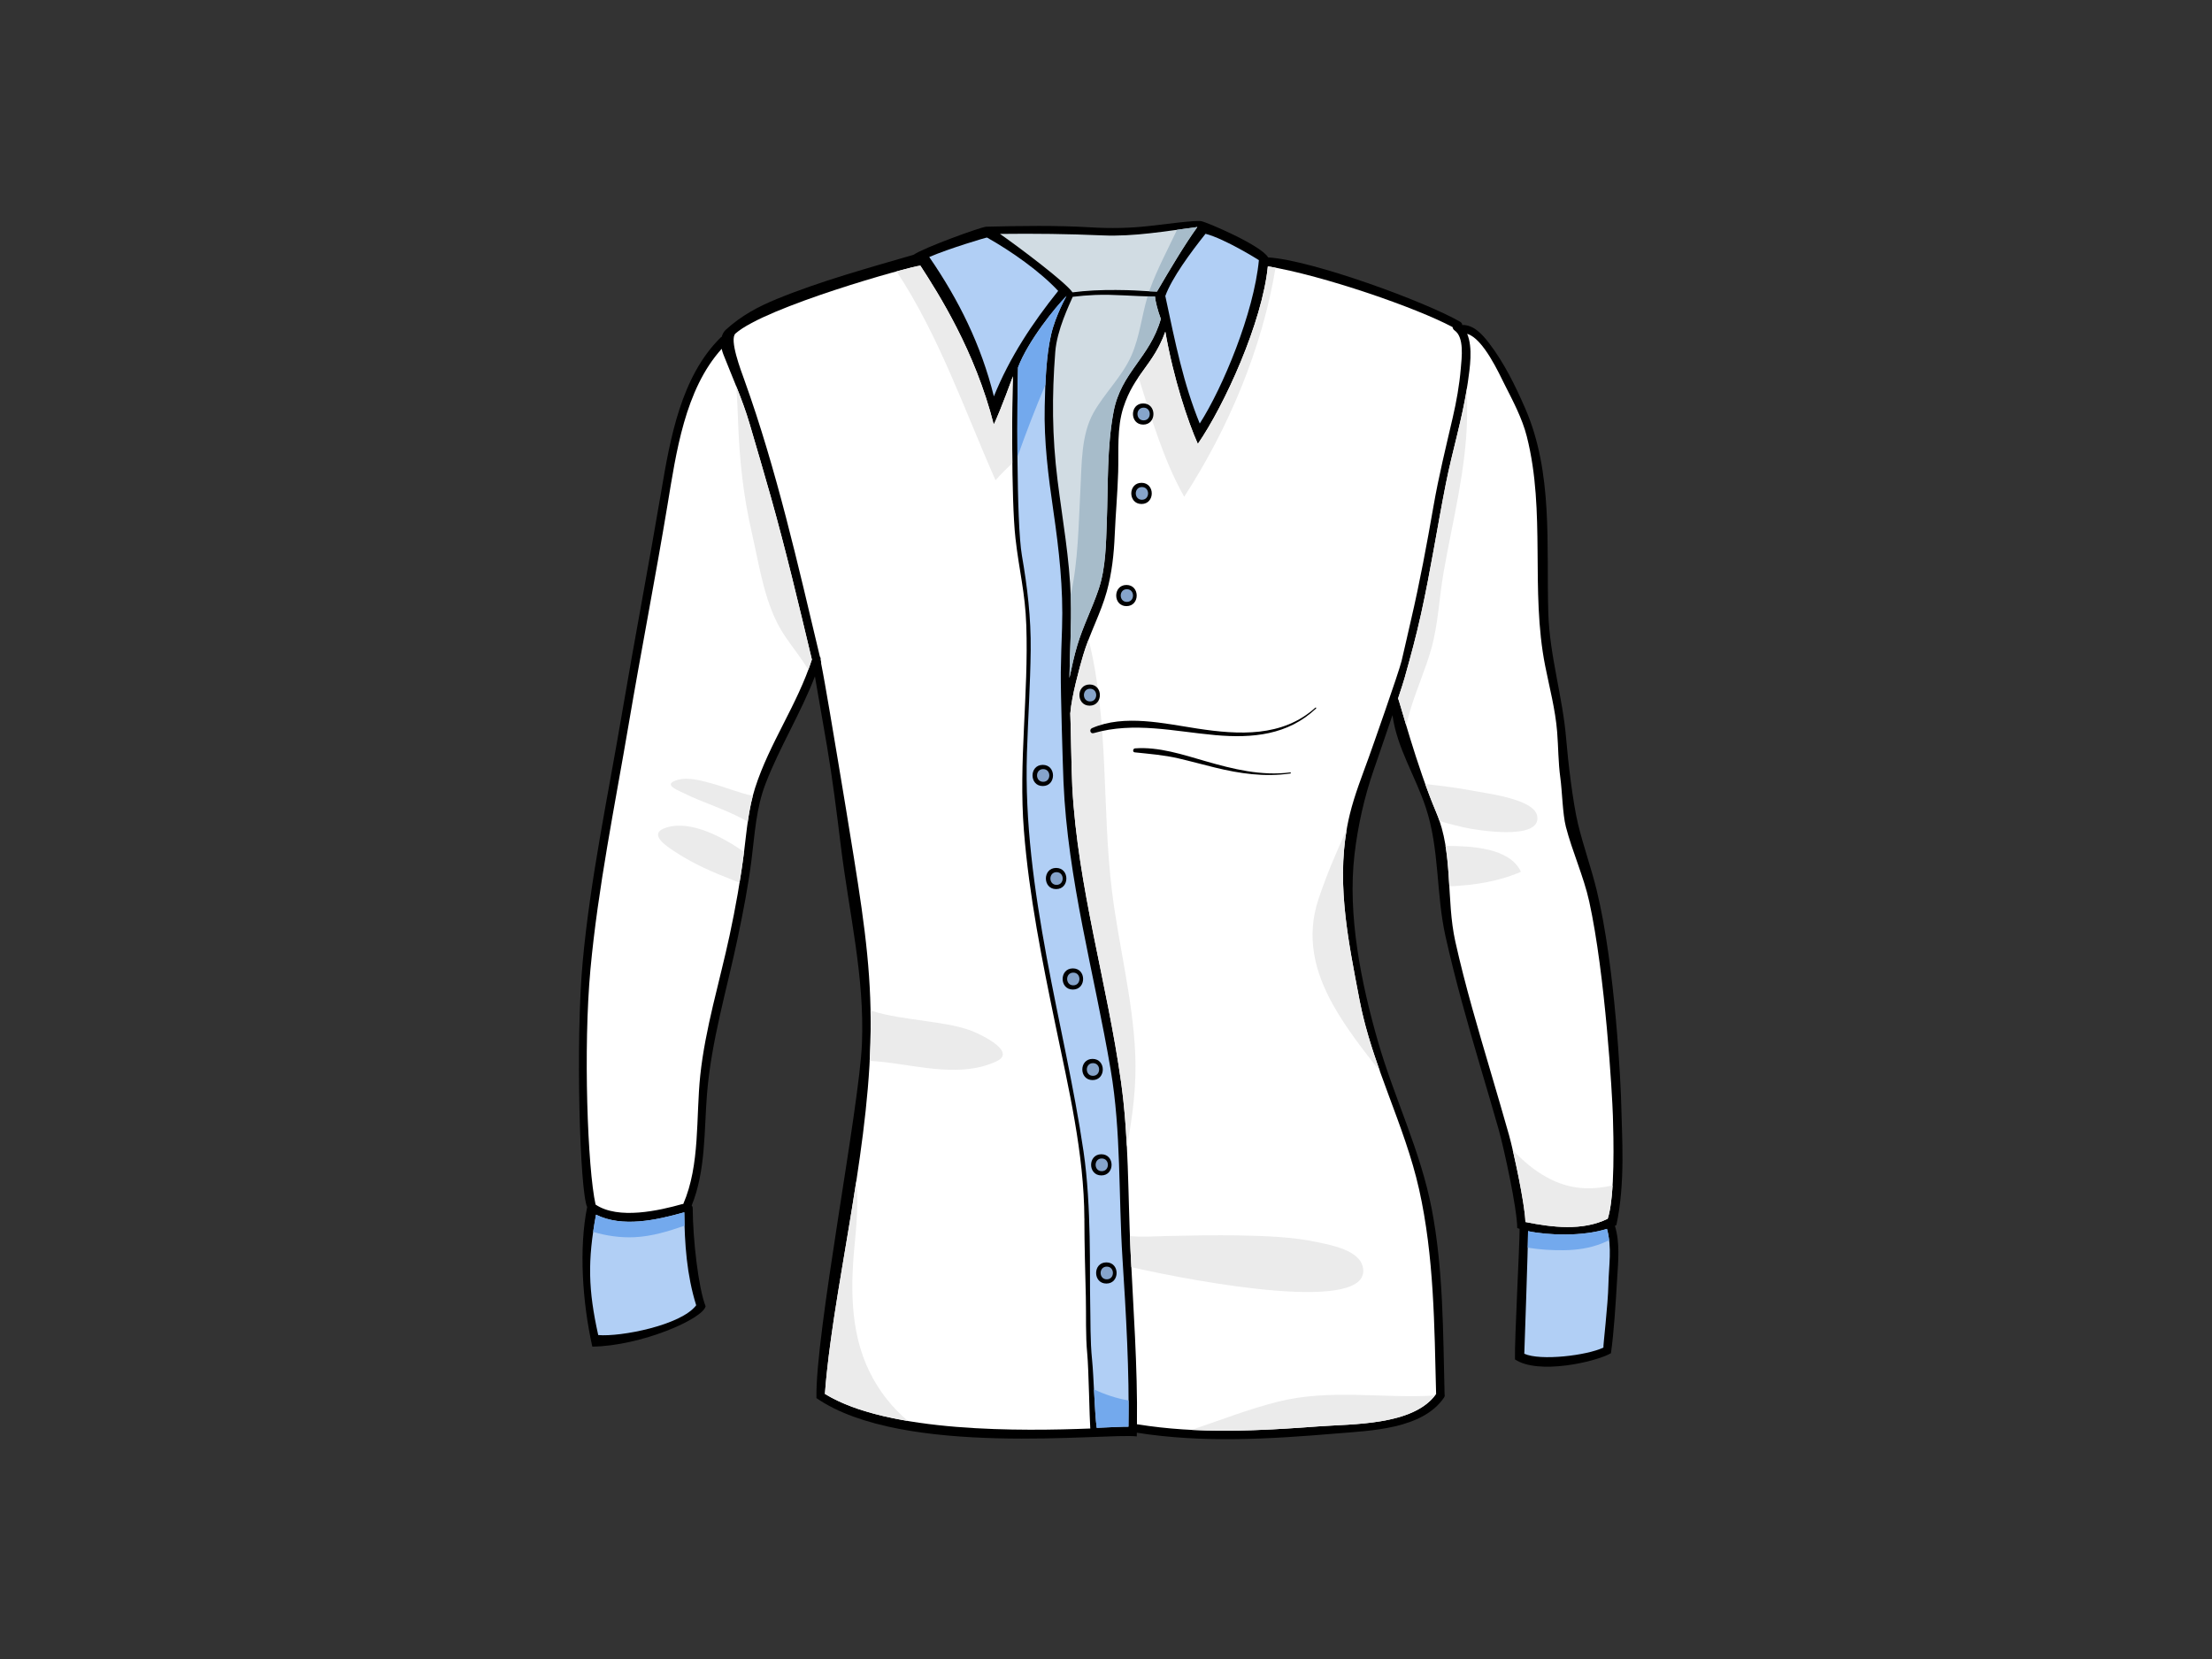 <?xml version="1.0" encoding="utf-8"?>
<!-- Generator: Adobe Illustrator 17.0.0, SVG Export Plug-In . SVG Version: 6.00 Build 0)  -->
<!DOCTYPE svg PUBLIC "-//W3C//DTD SVG 1.1//EN" "http://www.w3.org/Graphics/SVG/1.1/DTD/svg11.dtd">
<svg version="1.1" id="Layer_1" xmlns="http://www.w3.org/2000/svg" xmlns:xlink="http://www.w3.org/1999/xlink" x="0px" y="0px"
	 width="800px" height="600px" viewBox="0 0 800 600" enable-background="new 0 0 800 600" xml:space="preserve">
<rect x="0" y="0" width="800" height="600" fill="#333333" stroke="none"/>
<g>
	<path d="M212.356,436.541c-3.012,14.864-1.759,34.172,1.859,50.487c17.557-0.24,39.946-9.96,40.972-14.594
		c-2.59-6.552-4.616-24.186-4.661-35.49c-0.002-0.41-0.157-0.717-0.367-0.957c5.102-12.595,4.471-26.994,5.537-40.312
		c1.535-19.149,7.188-37.79,11.122-56.54c1.967-9.375,3.796-18.793,4.994-28.3c1.171-9.281,1.643-18.472,5.026-27.301
		c5.118-13.358,12.775-25.575,17.887-38.91c1.192,6.823,3.347,19.201,4.377,25.299c1.975,11.7,3.5,23.778,4.933,35.558
		c3.022,24.814,8.679,47.465,7.702,71.908c-0.926,23.129-16.95,104.994-16.457,128.258c31.315,21.632,104.689,12.507,115.852,13.851
		c0.014-0.443,0.01-0.893,0.02-1.337c23.95,3.784,48.056,2.307,72.106,0.289c12.412-1.041,31.16-1.519,38.984-12.982
		c0.294-0.434,0.321-0.857,0.188-1.219c0-0.045,0.022-0.077,0.02-0.123c-0.561-22.261-0.429-44.87-4.633-66.826
		c-4.041-21.115-13.581-40.179-19.483-60.718c-6.059-21.098-11.032-45.579-8.459-67.564c1.204-10.276,3.506-20.571,6.84-30.245
		c0.4-1.168,3.875-11.215,6.887-20.121c1.645,11.926,8.3,22.024,12.079,33.484c4.981,15.114,3.665,31.048,7.086,46.427
		c3.571,16.045,8.085,31.84,12.726,47.601c2.19,7.432,4.404,14.86,6.51,22.317c1.877,6.642,6.72,28.738,6.72,35.648
		c0.259,0.106,0.561,0.208,0.859,0.31c-0.008,6.564-1.828,39.467-1.677,47.201c8.292,5.631,28.95,1.023,34.715-2.23
		c1.112-7.8,1.759-18.767,2.241-26.909c0.378-6.41,1.08-12.954-0.81-19.186c0.17-0.081,0.359-0.148,0.525-0.232
		c3.32-15.252,1.971-32.575,1.798-42.556c-0.137-7.996-2.18-51.037-8.918-78.579c-2.028-8.289-4.751-15.69-6.755-23.976
		c-1.867-7.726-3.62-22.724-4.261-30.598c-1.255-15.435-6.016-30.152-6.479-45.695c-0.731-24.673,1.773-50.712-8.326-73.925
		c-3.606-8.289-7.655-16.555-13.175-23.754c-2.322-3.028-5.569-6.617-9.626-6.461c-0.024-0.443-0.243-0.876-0.749-1.167
		c-12.691-7.311-53.443-22.267-69.463-23.281c-2.52-4.388-21.991-12.665-24.134-13.088c-2.141-0.423-12.828,1.059-19.001,1.746
		c-7.01,0.782-13.82,0.903-20.857,0.481c-12.498-0.75-25.422-0.549-37.939-0.239c-1.812,0.045-22.554,7.568-26.303,10.164
		c-16.038,4.652-33.852,9.574-49.39,15.954c-7.039,2.89-12.779,6.002-18.459,11.105c-0.784,0.704-1.251,1.606-1.52,2.585
		c-0.114,0.065-0.232,0.115-0.339,0.22c-14.422,14.172-18.32,36.7-21.552,55.794c-4.553,26.886-9.681,53.667-14.241,80.55
		c-5.026,29.611-11.381,59.488-14.147,89.411C208.114,376.174,209.675,430.907,212.356,436.541z"/>
	<path fill="#D1DCE3" d="M407.601,104.94c-5.316-0.117-10.653-0.099-15.953,0.383c-1.259,0.116-2.51,0.253-3.759,0.41
		c-2.614-3.741-18.901-15.991-26.226-21.138c12.373-0.154,24.709-0.006,37.078,0.536c11.406,0.5,22.971-1.544,34.299-3.029
		c-4.688,6.495-9.789,15.112-14.608,23.347C414.819,105.374,411.193,105.018,407.601,104.94z"/>
	<path fill="#D1DCE3" d="M387.963,107.346c2.649-0.328,5.32-0.55,7.998-0.665c7.165-0.307,14.52,0.559,21.748,0.526
		c0.084,1.47,0.978,5.086,2.126,8.147c-4.039,14.103-14.377,19.239-17.099,33.55c-2.418,12.73-1.961,26.578-2.443,39.517
		c-0.304,8.187-0.333,16.858-2.967,24.706c-2.302,6.863-5.667,13.372-7.73,20.311c-1.149,3.866-1.99,7.806-2.816,11.753
		c0.126-9.607,0.8-19.216,0.502-28.871c-0.443-14.328-3.022-28.333-4.79-42.524c-2.006-16.095-2.075-30.507-0.839-46.551
		C382.267,119.272,386.781,110.131,387.963,107.346z"/>
	<path fill="#A7BCCA" d="M415.638,105.343c0.096-0.277,0.174-0.559,0.276-0.835c2.69-7.337,6.43-14.296,9.783-21.4
		c2.455-0.341,4.904-0.685,7.341-1.005c-4.688,6.495-9.789,15.112-14.608,23.347C417.501,105.431,416.57,105.389,415.638,105.343z"
		/>
	<path fill="#A7BCCA" d="M387.283,216.321c-0.012-0.364-0.039-0.725-0.053-1.09c2.773-12.559,2.82-25.488,3.52-38.314
		c0.492-9.012,0.208-19.631,4.755-27.693c4.045-7.171,10.42-13.142,13.72-20.713c3.004-6.891,3.682-14.257,5.81-21.325
		c0.894,0.019,1.784,0.027,2.674,0.022c0.084,1.47,0.978,5.086,2.126,8.147c-4.039,14.103-14.377,19.239-17.099,33.55
		c-2.418,12.73-1.961,26.578-2.443,39.517c-0.304,8.187-0.333,16.858-2.967,24.706c-2.302,6.863-5.667,13.372-7.73,20.311
		c-1.149,3.866-1.99,7.806-2.816,11.753C386.906,235.585,387.58,225.976,387.283,216.321z"/>
	<path fill="#B1CFF5" d="M356.97,85.912c-0.163-0.09-13.781,3.966-20.893,7.04c10.718,15.587,18.744,31.803,23.373,50.398
		c5.732-14.157,13.93-26.51,23.258-38.14C376.139,98.177,365.874,90.912,356.97,85.912z"/>
	<path fill="#B1CFF5" d="M435.994,84.551c-5.398,6.783-12.177,15.975-14.544,22.504c3.688,17.295,6.534,31.622,12.451,46.121
		c8.302-12.915,19.577-39.958,21.395-59.087C455.298,94.073,443.033,86.365,435.994,84.551z"/>
	<path fill="#B1CFF5" d="M579.896,487.367c-0.167-0.292,1.661-15.464,1.806-22.81c0.132-6.74,1.365-13.529-0.529-20.123
		c-8.661,2.787-21.183,2.382-28.532,0.826c-0.006,6.289-1.359,44.281-1.359,44.335C557.117,492.257,573.919,490.234,579.896,487.367
		z"/>
	<path fill="#FFFFFF" d="M519.5,293.966c6.163,14.449,3.445,31.33,6.842,46.587c3.571,16.048,8.283,31.831,12.924,47.594
		c2.188,7.427,4.369,14.855,6.475,22.308c1.686,5.977,5.808,25.222,5.947,31.496c9.638,1.933,20.626,3.321,29.762-1.174
		c2.7-8.198,2.104-29.579,1.876-37.158c-0.227-7.579-2.726-51.004-8.571-77.616c-1.959-8.91-6.169-18.154-8.443-27.014
		c-1.184-4.609-1.339-13.008-1.998-17.711c-0.765-5.481-0.706-11.091-1.155-16.606c-0.665-8.156-2.739-15.834-4.32-23.811
		c-5.443-27.453,0.302-55.603-6.657-83.039c-1.639-6.463-4.953-12.723-7.953-18.631c-2.008-3.953-7.747-16.758-13.61-18.459
		c2.132,5.046,0.951,12.436,0.257,17.445c-1.728,12.498-5.545,24.516-7.985,36.87c-3.09,15.655-5.494,31.408-8.949,47.001
		c-1.912,8.629-3.543,14.5-5.971,23.225c-0.341,1.234-1.222,3.957-2.345,7.337C505.996,252.851,512.28,277.04,519.5,293.966z"/>
	<path fill="#FFFFFF" d="M411.195,515.128c0.059,0.004,0.108-0.017,0.169-0.007c21.763,3.517,43.552,2.397,65.421,0.755
		c12.416-0.932,34.456-0.251,42.613-11.708c0-0.015-0.01-0.025-0.01-0.041c-0.626-24.75-0.718-49.651-6.143-73.935
		c-5.241-23.464-17.022-44.781-21.552-68.508c-4.28-22.41-9.014-44.721-3.494-67.255c1.739-7.095,4.396-13.735,6.867-20.598
		c0.937-2.608,10.883-30.794,11.836-34.786c1.192-5.005,2.288-10.009,3.424-14.893c3.167-13.596,5.72-27.332,8.114-41.083
		c1.882-10.806,4.475-21.324,6.953-32.005c1.359-5.852,2.408-11.751,2.92-17.742c0.341-4.003,1.32-11.376-2.269-13.842
		c-0.447-0.308-0.645-0.734-0.676-1.166c-12.985-6.981-46.937-18.723-66.831-21.992c-2.012,20.26-15.64,50.165-25.324,64.23
		c-3.635-8.176-8.765-23.522-11.761-40.586c-4.38,12.197-11.204,15.158-15.173,27.427c-2.384,7.369-1.655,15.63-1.875,23.266
		c-0.22,7.625-0.929,15.268-1.253,22.897c-0.29,6.909-1.029,13.707-2.871,20.385c-2.165,7.846-6.186,15.116-8.512,22.941
		c-1.282,4.316-4.231,15.099-4.665,20.983c-0.002,0.015-0.02,0.016-0.027,0.03c0.178,2.601,0.418,20.854,0.735,26.729
		c1.951,36.124,12.659,71.037,17.669,106.885c2.804,20.072,2.424,40.46,3.383,60.663
		C409.834,472.683,411.464,494.417,411.195,515.128z"/>
	<path fill="#B1CFF5" d="M368.18,132.881c3.616-9.575,13.606-21.907,17.526-25.827c0.008,0.001-3.92,6.918-5.533,13.835
		c-1.898,8.13-2.153,18.179-2.339,26.053c-0.304,12.708,1.294,25.22,3.12,37.769c2.059,14.133,3.633,28.074,3.151,42.379
		c-0.178,5.35-0.392,10.689-0.451,16.022c-0.082,7.392,0.731,34.087,0.969,39.67c1.486,35.15,11.185,69.458,17.063,104.077
		c3.83,22.552,2.812,45.523,4.273,68.267c1.273,19.802,2.528,41.007,2.163,60.853c-1.498-0.047-5.618,0.174-11.473,0.415
		c-0.736-4.807-1.088-18.813-1.677-24.512c-0.729-7.092-0.531-14.214-0.7-21.337c-0.232-9.792,0.531-34.24-2.394-54.082
		c-3.467-23.524-8.987-46.727-13.308-70.099c-4.549-24.613-7.949-48.919-7.165-74.01c0.388-12.429,1.218-24.848,1.361-37.284
		c0.133-11.559-1.212-22.801-3.181-34.174C367.511,188.92,367.866,143.63,368.18,132.881z"/>
	<path fill="#73A9ED" d="M378.078,139.148c-3.628,8.583-6.982,17.278-10.1,26.063c-0.112-13.741,0.051-27.109,0.202-32.329
		c3.616-9.575,13.606-21.907,17.526-25.827c0.008,0.001-3.92,6.918-5.533,13.835C378.859,126.512,378.339,133.043,378.078,139.148z"
		/>
	<path fill="#73A9ED" d="M408.167,506.508c0.016,3.18,0.012,6.344-0.047,9.469c-1.498-0.047-5.618,0.174-11.473,0.415
		c-0.418-2.733-0.714-8.442-0.998-13.906C399.589,504.356,403.767,505.737,408.167,506.508z"/>
	<path fill="#FFFFFF" d="M296.527,237.496c0.228,0.279,0.327,0.641,0.255,1.076c0.055,0.223,0.106,0.448,0.161,0.672
		c0.057,0.24,0.061,0.463,0.021,0.667c1.42,6.932,5.094,29.209,6.079,35.075c1.961,11.682,3.877,23.369,5.755,35.063
		c4.212,26.198,6.641,44.534,6,67.34c-1.2,42.683-13.785,90.619-16.459,126.729c23.003,14.191,71.912,13.464,95.972,12.52
		c-0.261-3.141-0.576-21.632-1.088-26.942c-0.659-6.829-0.355-13.765-0.516-20.618c-0.22-9.304-0.514-18.604-0.529-27.91
		c0-0.075,0.025-0.132,0.039-0.194c-0.014-0.062-0.039-0.117-0.039-0.189c-0.114-23.73-5.69-47.052-10.475-70.169
		c-4.796-23.172-9.528-46.659-11.4-70.278c-1.957-24.72,1.722-49.396,0.874-74.114c-0.416-12.104-2.565-19.541-3.92-31.539
		c-1.612-14.296-1.226-52.467-0.922-58.573c-3.388,9.295-6.84,17.81-6.969,17.299c-6.72-26.484-20.014-47.335-26.509-57.342
		c-4.131,0.388-55.933,14.907-66.843,24.53c-2.359,2.08,1.951,13.381,3.212,16.885C280.881,169.915,288.542,204.007,296.527,237.496
		z"/>
	<path fill="#FFFFFF" d="M253.255,388.965c1.804-17.044,7.022-33.911,10.612-50.645c2.153-10.043,3.959-20.152,5.243-30.344
		c0.998-7.9,1.537-15.351,3.975-22.989c5.171-16.19,15.349-30.248,20.54-46.459c-4.7-19.67-9.367-39.346-14.846-58.816
		c-2.484-8.82-5.09-17.616-7.667-26.411c-2.569-8.768-6.22-16.768-9.53-25.217c-0.235-0.601-0.426-1.256-0.571-1.93
		c-13.35,14.792-16.465,37.596-19.599,56.46c-4.408,26.53-9.563,52.925-14.063,79.44c-4.98,29.357-11.071,58.926-13.812,88.585
		c-2.622,28.344-1.045,71.935,1.861,85.015c8.251,5.553,22.997,2.168,31.362-0.185c0.128-0.036,0.235-0.02,0.351-0.026
		C253.269,421.22,251.655,404.099,253.255,388.965z"/>
	<path fill="#EBEBEB" d="M530.591,151.081c-0.373,19.007-5.279,37.387-8.514,56.033c-1.573,9.054-1.953,18.737-4.443,27.575
		c-2.116,7.504-5.359,14.602-7.567,22.075c-0.551,1.869-1.043,3.734-1.484,5.6c-1.718-5.742-2.808-9.659-2.957-9.755
		c1.123-3.38,2.004-6.102,2.345-7.337c2.428-8.725,4.059-14.596,5.971-23.225c3.455-15.594,5.859-31.346,8.949-47.001
		c2.29-11.607,5.779-22.925,7.628-34.617C530.604,143.982,530.661,147.532,530.591,151.081z"/>
	<path fill="#EBEBEB" d="M533.324,286.103c4.573,0.883,21.381,2.888,22.607,8.909c1.916,9.406-23.109,5.034-26.509,4.222
		c-2.076-0.496-5.3-1.242-8.792-2.297c-0.341-1-0.712-1.991-1.129-2.971c-1.398-3.276-2.757-6.826-4.047-10.42
		C521.436,284.212,527.406,284.959,533.324,286.103z"/>
	<path fill="#EBEBEB" d="M522.796,305.928c9.32,0.048,23.14,0.595,27.27,9.354c-8.208,3.601-17.01,4.861-25.899,5.287
		C523.883,315.639,523.573,310.719,522.796,305.928z"/>
	<path fill="#EBEBEB" d="M559.297,425.714c8.575,4.74,16.155,4.678,23.909,3.045c-0.298,4.827-0.831,9.204-1.757,12.017
		c-9.136,4.494-20.124,3.107-29.762,1.174c-0.11-4.929-2.673-17.842-4.589-26.06C550.689,419.761,554.711,423.178,559.297,425.714z"
		/>
	<path fill="#EBEBEB" d="M476.871,325.104c2.869-8.573,6.381-16.88,10.181-25.059c-3.565,20.628,0.718,41.092,4.641,61.64
		c1.688,8.839,4.382,17.346,7.371,25.752c-6.106-7.78-12.234-15.555-17-24.112C475.285,351.164,472.348,338.624,476.871,325.104z"/>
	<path fill="#EBEBEB" d="M462.228,506.936c18.785-4.715,37.787-1.091,56.711-2.222c-8.475,10.862-29.95,10.246-42.154,11.162
		c-15.316,1.15-30.593,2.036-45.846,1.262C441.296,513.645,451.518,509.625,462.228,506.936z"/>
	<path fill="#EBEBEB" d="M421.897,447.026c8.712-0.177,17.428-0.387,26.142-0.217c9.612,0.188,19.454,0.484,28.881,2.533
		c4.816,1.045,14.516,2.854,15.926,8.75c4.173,17.453-59.655,5.666-83.677,0.188c-0.106-2.043-0.214-4.085-0.308-6.107
		c-0.083-1.71-0.143-3.422-0.208-5.133C413.021,447.49,417.589,447.114,421.897,447.026z"/>
	<path fill="#EBEBEB" d="M387.102,257.867c0.434-5.884,3.383-16.667,4.665-20.983c0.561-1.891,1.225-3.749,1.935-5.591
		c7.416,29.395,4.778,61.169,8.465,91.047c2.426,19.684,7.561,39.069,8.412,58.941c0.488,11.385-0.947,22.473-3.028,33.495
		c-0.394-7.783-0.994-15.547-2.073-23.264c-5.01-35.848-15.718-70.762-17.669-106.885c-0.318-5.875-0.557-24.128-0.735-26.729
		C387.082,257.882,387.1,257.881,387.102,257.867z"/>
	<path fill="#EBEBEB" d="M428.28,179.656c-7.577-13.479-11.855-28.471-16.524-43.239c3.329-4.878,6.98-8.891,9.694-16.449
		c2.996,17.063,8.126,32.41,11.761,40.586c9.685-14.065,23.313-43.97,25.324-64.23c0.898,0.148,1.835,0.319,2.784,0.499
		C456.479,126.101,444.316,154.884,428.28,179.656z"/>
	<path fill="#EBEBEB" d="M334.932,369.301c5.251,0.781,10.669,1.494,15.71,3.236c2.965,1.025,17.473,7.619,9.846,11.253
		c-12.661,6.031-27.889,1.742-41.078,0.298c-1.647-0.181-3.275-0.319-4.886-0.415c0.11-2.103,0.218-4.205,0.274-6.286
		c0.116-4.096,0.128-8.046,0.053-11.924C321.302,367.562,328.277,368.311,334.932,369.301z"/>
	<path fill="#EBEBEB" d="M308.619,455.555c-0.937,13.646-0.353,27.672,5.7,40.227c3.555,7.374,8.375,13.337,14.057,18.14
		c-11.653-1.957-22.31-5.036-30.038-9.803c1.663-22.449,7.142-49.461,11.34-76.942C310.829,436.982,309.112,448.398,308.619,455.555
		z"/>
	<path fill="#EBEBEB" d="M366.121,167.471c-2.09,1.996-4.135,4.041-6.075,6.204c-11.306-25.527-20.379-52.134-35.791-75.53
		c4.524-1.234,7.7-1.992,8.602-2.077c6.494,10.007,19.789,30.858,26.509,57.342c0.129,0.512,3.58-8.003,6.969-17.299
		C366.162,139.593,365.962,153.507,366.121,167.471z"/>
	<path fill="#EBEBEB" d="M283.754,229.864c-7.155-10.687-9-24.774-11.836-37.129c-3.145-13.699-4.516-26.666-4.998-40.697
		c-0.141-4.135-0.314-8.284-0.673-12.406c1.786,4.46,3.484,8.952,4.865,13.669c2.577,8.794,5.183,17.591,7.667,26.411
		c5.479,19.47,10.145,39.146,14.846,58.816c-0.4,1.25-0.839,2.483-1.292,3.709C289.835,238,286.578,234.082,283.754,229.864z"/>
	<path fill="#EBEBEB" d="M243.806,282.511c4.071-1.847,9.408-0.313,13.483,0.789c4.688,1.268,9.853,3.46,14.975,4.517
		c-0.824,3.124-1.371,6.23-1.814,9.362c-7.488-4.367-16.934-7.15-22.814-10.166C245.365,285.848,240.313,284.095,243.806,282.511z"
		/>
	<path fill="#EBEBEB" d="M244.8,308.483c-3.296-2.145-11.034-6.869-3.847-9.168c8.959-2.865,20.75,3.625,28.14,8.791
		c-0.471,3.726-1.031,7.434-1.633,11.137c-0.796-0.317-1.582-0.63-2.339-0.925C258.147,315.609,251.092,312.576,244.8,308.483z"/>
	<path fill="#B1CFF5" d="M216.356,482.84c8.057,0.72,30.003-3.534,35.427-10.769v-0.003c-3.414-10.949-4.196-22.227-4.3-33.623
		c-10.332,2.905-22.426,5.548-31.926,0.858C212.458,455.991,212.736,466.51,216.356,482.84z"/>
	<path fill="#73A9ED" d="M579.318,449.704c-4.398,1.729-8.953,2.392-13.69,2.452c-4.416,0.055-8.808-0.219-13.102-0.921
		c0.07-2.729,0.116-4.859,0.116-5.976c7.349,1.556,19.871,1.962,28.532-0.826c0.392,1.37,0.627,2.748,0.788,4.133
		C581.086,448.959,580.212,449.353,579.318,449.704z"/>
	<path fill="#73A9ED" d="M229.531,447.447c-5.29,0.243-10.212-0.507-15.01-1.918c0.288-1.99,0.631-4.053,1.035-6.226
		c9.5,4.69,21.595,2.047,31.926-0.858c0.016,1.618,0.049,3.231,0.098,4.843C241.692,445.353,235.627,447.165,229.531,447.447z"/>
	<g>
		<path d="M377.133,276.628c4.935,0,4.935,7.653,0,7.653C372.196,284.281,372.196,276.628,377.133,276.628z"/>
		<path fill="#86A4CB" d="M377.28,278.158c2.961,0,2.961,4.592,0,4.592C374.319,282.751,374.319,278.158,377.28,278.158z"/>
	</g>
	<g>
		<path d="M394.088,247.56c4.935,0,4.935,7.654,0,7.654C389.151,255.215,389.151,247.56,394.088,247.56z"/>
		<path fill="#86A4CB" d="M394.236,249.091c2.963,0,2.963,4.592,0,4.592C391.275,253.683,391.275,249.091,394.236,249.091z"/>
	</g>
	<g>
		<path d="M407.399,211.559c4.937,0,4.937,7.654,0,7.654C402.463,219.213,402.463,211.559,407.399,211.559z"/>
		<path fill="#86A4CB" d="M407.548,213.091c2.961,0,2.961,4.592,0,4.592C404.585,217.683,404.585,213.091,407.548,213.091z"/>
	</g>
	<g>
		<path d="M412.848,174.62c4.935,0,4.935,7.654,0,7.654S407.912,174.62,412.848,174.62z"/>
		<path fill="#86A4CB" d="M412.995,176.15c2.963,0,2.963,4.592,0,4.592C410.034,180.743,410.034,176.15,412.995,176.15z"/>
	</g>
	<g>
		<path d="M413.454,145.906c4.937,0,4.937,7.654,0,7.654C408.518,153.56,408.518,145.906,413.454,145.906z"/>
		<path fill="#86A4CB" d="M413.603,147.436c2.961,0,2.961,4.592,0,4.592C410.642,152.028,410.642,147.436,413.603,147.436z"/>
	</g>
	<g>
		<path d="M381.965,313.899c4.935,0,4.935,7.654,0,7.654C377.027,321.553,377.027,313.899,381.965,313.899z"/>
		<path fill="#86A4CB" d="M382.112,315.43c2.963,0,2.963,4.592,0,4.592C379.151,320.022,379.151,315.43,382.112,315.43z"/>
	</g>
	<g>
		<path d="M388.02,350.233c4.937,0,4.937,7.654,0,7.654C383.084,357.887,383.084,350.233,388.02,350.233z"/>
		<path fill="#86A4CB" d="M388.169,351.764c2.961,0,2.961,4.592,0,4.592C385.206,356.356,385.206,351.764,388.169,351.764z"/>
	</g>
	<g>
		<path d="M395.14,382.967c4.935,0,4.935,7.654,0,7.654C390.202,390.621,390.202,382.967,395.14,382.967z"/>
		<path fill="#86A4CB" d="M395.287,384.498c2.963,0,2.963,4.593,0,4.593C392.326,389.091,392.326,384.498,395.287,384.498z"/>
	</g>
	<g>
		<path d="M398.316,417.45c4.935,0,4.935,7.653,0,7.653C393.379,425.103,393.379,417.45,398.316,417.45z"/>
		<path fill="#86A4CB" d="M398.463,418.98c2.963,0,2.963,4.592,0,4.592C395.502,423.573,395.502,418.98,398.463,418.98z"/>
	</g>
	<g>
		<path d="M400.132,456.56c4.937,0,4.937,7.654,0,7.654C395.196,464.214,395.196,456.56,400.132,456.56z"/>
		<path fill="#86A4CB" d="M400.281,458.09c2.961,0,2.961,4.592,0,4.592C397.318,462.682,397.318,458.09,400.281,458.09z"/>
	</g>
</g>
<path d="M394.947,263.334c11.696-5.115,26.146-1.644,38.193,0.177c14.867,2.247,30.628,3.172,42.585-7.581
	c0.184-0.166,0.429,0.122,0.251,0.293c-10.165,9.657-23.073,10.829-36.442,9.643c-14.859-1.319-29.305-4.933-44.023-0.718
	C394.306,265.495,393.851,263.815,394.947,263.334z"/>
<path d="M410.507,270.655c8.571-0.639,17.349,2.296,25.481,4.635c9.985,2.876,20.187,5.408,30.646,4.065
	c0.251-0.032,0.32,0.353,0.065,0.389c-9.363,1.336-18.263,0.069-27.379-2.171c-4.398-1.079-8.767-2.279-13.181-3.304
	c-5.226-1.216-10.449-1.607-15.765-2.174C409.526,272.006,409.718,270.714,410.507,270.655z"/>
</svg>

